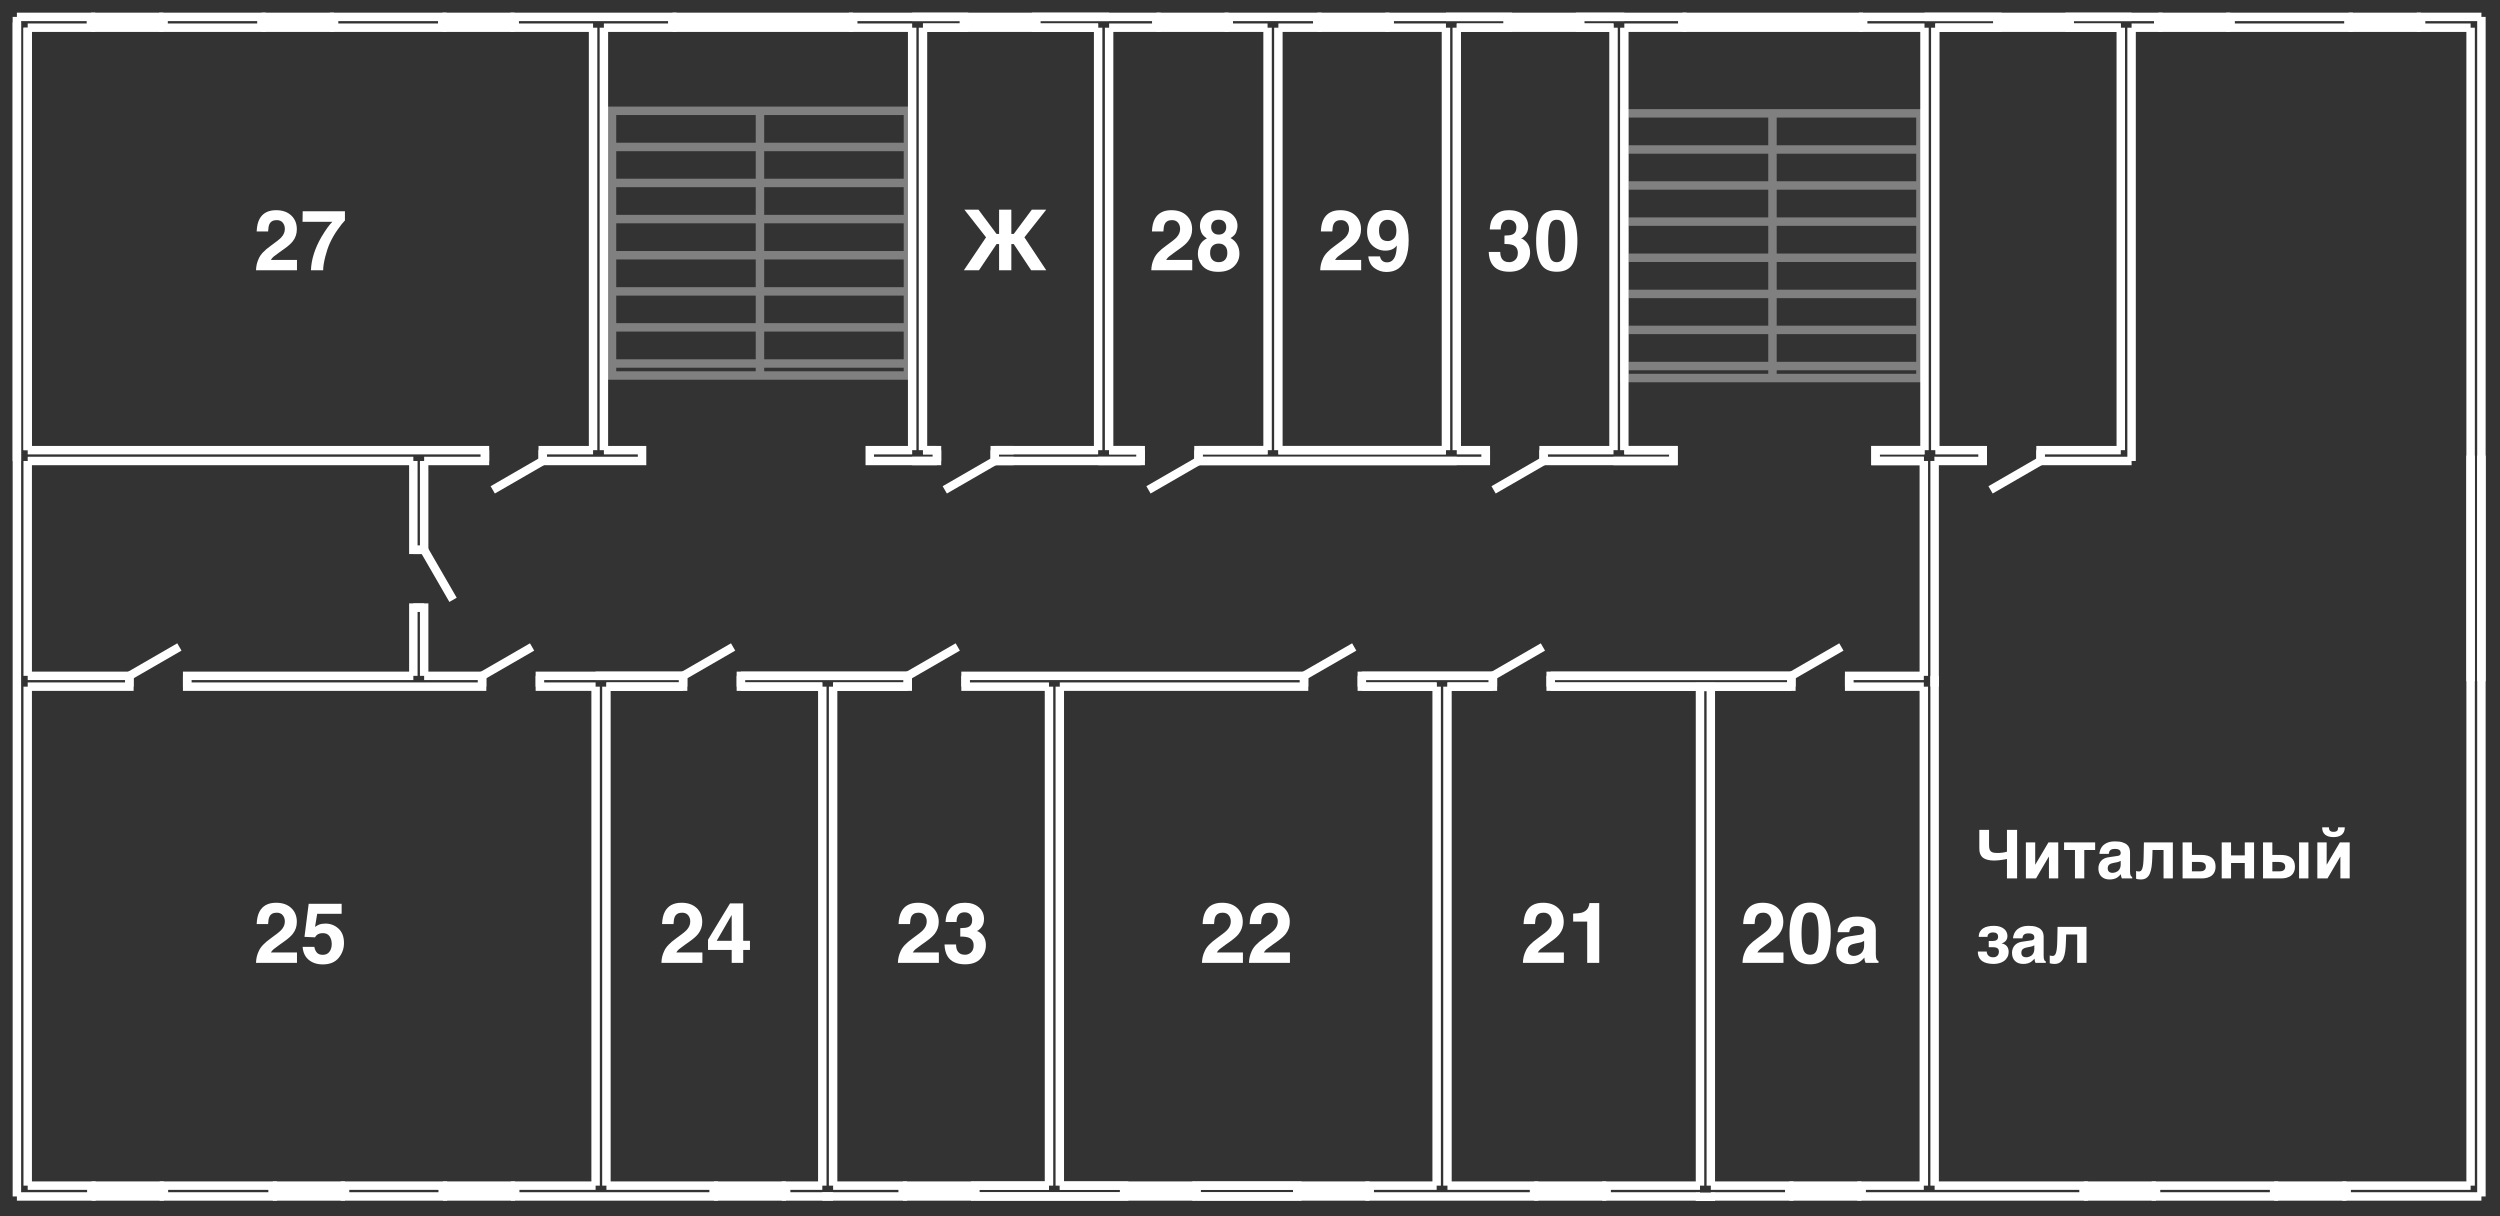 <svg width="148" height="72" viewBox="0 0 148 72" fill="none" xmlns="http://www.w3.org/2000/svg">
<rect x="0" y="0" width="148" height="72" fill="#333333" stroke="none"/>
<path d="M53.75 8.7H36.23M53.75 10.83H36.23M53.75 12.97H36.23M53.75 15.11H36.23M53.75 17.25H36.23M53.75 19.38H36.23M53.75 21.52H36.23M44.99 6.56V22.23V22.22M53.75 6.56V22.23H36.23V6.56H53.75Z" stroke="#808080" stroke-width="0.5"/>
<path d="M113.69 8.85H96.16M113.69 10.98H96.16M113.69 13.12H96.16M113.69 15.26H96.16M113.69 17.4H96.16M113.69 19.53H96.16M113.69 21.67H96.16M104.93 6.71V22.38V22.37M113.69 6.71V22.38H96.16V6.71H113.69Z" stroke="#808080" stroke-width="0.5"/>
<path d="M62.1 70.19V40.65M62.74 40.65V70.19" stroke="white" stroke-width="0.5"/>
<path d="M1.64 70.19H5.42V70.83H1M35.9 70.19H42.26V70.83H30.49V70.19H35.26M49.32 70.19H53.45V70.83H46.53V70.19H48.68M62.74 70.19H66.55V70.83H57.73V70.19H62.1M85.69 70.19H90.82V70.83H81.08V70.19H85.05M100.64 70.83H95.1V70.19H100.64M101.28 70.19H105.93V70.83H101.28M114.53 70.19H123.36V70.83H110.2V70.19H113.89M146.9 70.83H138.91V70.19H146.26M9.7 70.19H16.15V70.83H9.7V70.19ZM20.42 70.19H26.22V70.83H20.42V70.19ZM70.83 70.19H76.8V70.83H70.83V70.19ZM127.63 70.19H134.63V70.83H127.63V70.19Z" stroke="white" stroke-width="0.5"/>
<path d="M57.73 70.19H62.1M62.74 70.19H66.55M66.55 70.83H57.73M70.83 70.19H76.8M76.8 70.83H70.83" stroke="white" stroke-width="0.5"/>
<path d="M80.62 40.01H88.38M88.38 40.65H85.69M85.05 40.65H80.62M91.8 40.01H106.05M106.05 40.65H91.8" stroke="white" stroke-width="0.5"/>
<path d="M35.26 40.01H40.44M40.44 40.65H35.9M43.86 40.01H53.74M53.74 40.65H49.32M48.68 40.65H43.86" stroke="white" stroke-width="0.5"/>
<path d="M85.05 70.19V40.65M85.69 40.65V70.19" stroke="white" stroke-width="0.5"/>
<path d="M35.9 40.65V70.19M35.26 70.19V40.65" stroke="white" stroke-width="0.5"/>
<path d="M100.64 70.19V40.67H101.28V70.19M101.28 70.83V70.85H100.64V70.83" stroke="white" stroke-width="0.5"/>
<path d="M114.53 40.01V70.19M113.89 70.19V40.65" stroke="white" stroke-width="0.5"/>
<path d="M54 26.65V1.64M54.64 1.64V26.65" stroke="white" stroke-width="0.5"/>
<path d="M146.9 1V70.83M146.26 70.19V1.64" stroke="white" stroke-width="0.5"/>
<path d="M54.64 26.65H55.47V27.29H54M60.01 27.29H58.89V26.65H60.01" stroke="white" stroke-width="0.5"/>
<path d="M95.52 1.64H93.54V1H96.16M85.6 1H89.26V1.64H86.24" stroke="white" stroke-width="0.5"/>
<path d="M65.66 1.64V26.65M65.01 26.65V1.64" stroke="white" stroke-width="0.5"/>
<path d="M146.9 26.97V40.33M146.26 40.33V26.97" stroke="white" stroke-width="0.5"/>
<path d="M86.24 27.29H70.95V26.65H75.04M75.68 26.65H85.6M65.66 26.65H67.53V27.29H65.01" stroke="white" stroke-width="0.5"/>
<path d="M126.19 1.64V27.29M125.55 26.65V1.64" stroke="white" stroke-width="0.5"/>
<path d="M35.75 1.64V26.65M35.11 26.65V1.64" stroke="white" stroke-width="0.5"/>
<path d="M1.64 1.64V26.65M1.64 27.29V40.01M1.64 40.65V70.19M1 70.83V1" stroke="white" stroke-width="0.5"/>
<path d="M1.64 1.64V26.65M1 27.29V1.32" stroke="white" stroke-width="0.5"/>
<path d="M114.57 27.29H114.53M113.89 27.29H111.03V26.65H113.93" stroke="white" stroke-width="0.5"/>
<path d="M125.55 1.64H122.52M122.52 1H126.19M118.25 1.64H114.57M113.93 1H118.25" stroke="white" stroke-width="0.5"/>
<path d="M96.16 26.65H99.07V27.29H95.52" stroke="white" stroke-width="0.5"/>
<path d="M96.16 1.64V26.65M95.52 26.65V1.64" stroke="white" stroke-width="0.5"/>
<path d="M113.93 26.65V1.64M114.57 1.64V26.65" stroke="white" stroke-width="0.5"/>
<path d="M55.47 27.29H51.49V26.65H54M54.64 26.65H55.47M58.89 26.65H65.01M65.66 26.65H67.53M67.53 27.29H58.89M70.95 26.65H75.04M75.68 26.65H85.6M86.24 26.65H87.96V27.29H70.95M96.16 26.65H99.07V27.29H91.38V26.65H95.52" stroke="white" stroke-width="0.5"/>
<path d="M1.64 26.65H28.71V27.29H25.11M24.47 27.29H1.64M35.75 26.65H38.01V27.29H32.13V26.65H35.11" stroke="white" stroke-width="0.5"/>
<path d="M65.01 1.64H61.34M61.34 1H65.66M57.07 1.64H54.64M54 1H57.07" stroke="white" stroke-width="0.5"/>
<path d="M85.6 26.65V1.64M86.24 1.64V26.65" stroke="white" stroke-width="0.5"/>
<path d="M146.26 1.64H143.32V1H146.9M125.55 1.64H122.52V1H127.77V1.64H126.19M113.93 1.64H110.29V1H118.25V1.64H114.57M93.54 1H99.6V1.64H96.16M95.52 1.64H93.54M89.26 1.64H86.24M85.6 1.64H82.26V1H89.26M75.04 1.64H72.74V1H77.99V1.64H75.68M65.01 1.64H61.34V1H68.46V1.64H65.66M54 1.64H50.5V1H57.07V1.64H54.64M35.11 1.64H30.46V1H39.81V1.64H35.75M1 1H5.39V1.64H1.64M139.04 1.64H132.04V1H139.04V1.64ZM26.19 1.64H19.77V1H26.19V1.64ZM15.49 1.64H9.67V1H15.49V1.64Z" stroke="white" stroke-width="0.5"/>
<path d="M113.89 27.29H111.03V26.65H113.93M114.57 26.65H117.38V27.29H114.53M126.19 27.29H120.8V26.65H125.55" stroke="white" stroke-width="0.5"/>
<path d="M24.47 40.01V35.97H25.11V40.01M25.11 27.29V32.55H24.47V27.29" stroke="white" stroke-width="0.5"/>
<path d="M114.53 27.29V40.65M113.89 40.01V27.29" stroke="white" stroke-width="0.5"/>
<path d="M75.04 26.65V1.64M75.68 1.64V26.65" stroke="white" stroke-width="0.5"/>
<path d="M113.89 40.65H109.47V40.01H113.89M85.05 40.65H80.62V40.01H88.38V40.65H85.69M62.1 40.65H57.16V40.01H77.2V40.65H62.74M48.68 40.65H43.86V40.01H53.74V40.65H49.32M35.26 40.65H31.96V40.01H40.44V40.65H35.9M25.11 40.01H28.54V40.65H11.08V40.01H24.47M1.64 40.01H7.66V40.65H1.64M106.05 40.65H91.8V40.01H106.05V40.65Z" stroke="white" stroke-width="0.5"/>
<path d="M48.68 70.19V40.65M49.32 40.65V70.19M49.32 70.83H48.68" stroke="white" stroke-width="0.5"/>
<path d="M43.4 38.3L40.44 40.01V40.65M43.86 40.01V40.65" stroke="white" stroke-width="0.5"/>
<path d="M134.63 70.83V70.19ZM134.63 70.55V70.47ZM138.91 70.19V70.83ZM138.91 70.47V70.55ZM134.63 70.19H138.91ZM138.91 70.83H134.63ZM134.63 70.47H138.91ZM138.91 70.55H134.63Z" stroke="white" stroke-width="0.5"/>
<path d="M105.93 70.83V70.19ZM105.93 70.55V70.47ZM110.2 70.19V70.83ZM110.2 70.47V70.55ZM105.93 70.19H110.2ZM110.2 70.83H105.93ZM105.93 70.47H110.2ZM110.2 70.55H105.93Z" stroke="white" stroke-width="0.5"/>
<path d="M26.22 70.83V70.19ZM26.22 70.55V70.47ZM30.49 70.19V70.83ZM30.49 70.47V70.55ZM26.22 70.19H30.49ZM30.49 70.83H26.22ZM26.22 70.47H30.49ZM30.49 70.55H26.22Z" stroke="white" stroke-width="0.5"/>
<path d="M123.36 70.83V70.19ZM123.36 70.55V70.47ZM127.63 70.19V70.83ZM127.63 70.47V70.55ZM123.36 70.19H127.63ZM127.63 70.83H123.36ZM123.36 70.47H127.63ZM127.63 70.55H123.36Z" stroke="white" stroke-width="0.5"/>
<path d="M16.15 70.83V70.19ZM16.15 70.55V70.47ZM20.42 70.19V70.83ZM20.42 70.47V70.55ZM16.15 70.19H20.42ZM20.42 70.83H16.15ZM16.15 70.47H20.42ZM20.42 70.55H16.15Z" stroke="white" stroke-width="0.5"/>
<path d="M5.42 70.83V70.19ZM5.42 70.55V70.47ZM9.7 70.19V70.83ZM9.7 70.47V70.55ZM5.42 70.19H9.7ZM9.7 70.83H5.42ZM5.42 70.47H9.7ZM9.7 70.55H5.42Z" stroke="white" stroke-width="0.5"/>
<path d="M80.17 38.3L77.2 40.01V40.65M80.62 40.01V40.65" stroke="white" stroke-width="0.5"/>
<path d="M90.82 70.83V70.19ZM90.82 70.55V70.47ZM95.1 70.19V70.83ZM95.1 70.47V70.55ZM90.82 70.19H95.1ZM95.1 70.83H90.82ZM90.82 70.47H95.1ZM95.1 70.55H90.82Z" stroke="white" stroke-width="0.5"/>
<path d="M42.26 70.83V70.19ZM42.26 70.55V70.47ZM46.53 70.19V70.83ZM46.53 70.47V70.55ZM42.26 70.19H46.53ZM46.53 70.83H42.26ZM42.26 70.47H46.53ZM46.53 70.55H42.26Z" stroke="white" stroke-width="0.5"/>
<path d="M66.55 70.83V70.19ZM66.55 70.55V70.47ZM70.83 70.19V70.83ZM70.83 70.47V70.55ZM66.55 70.19H70.83ZM70.83 70.83H66.55ZM66.55 70.47H70.83ZM70.83 70.55H66.55Z" stroke="white" stroke-width="0.5"/>
<path d="M53.45 70.83V70.19ZM53.45 70.55V70.47ZM57.73 70.19V70.83ZM57.73 70.47V70.55ZM53.45 70.19H57.73ZM57.73 70.83H53.45ZM53.45 70.47H57.73ZM57.73 70.55H53.45Z" stroke="white" stroke-width="0.5"/>
<path d="M91.34 38.3L88.38 40.01V40.65M91.8 40.01V40.65" stroke="white" stroke-width="0.5"/>
<path d="M10.62 38.3L7.66 40.01V40.65M11.08 40.01V40.65" stroke="white" stroke-width="0.5"/>
<path d="M31.5 38.3L28.54 40.01V40.65M31.96 40.01V40.65" stroke="white" stroke-width="0.5"/>
<path d="M26.82 35.51L25.11 32.55H24.47M25.11 35.97H24.47" stroke="white" stroke-width="0.5"/>
<path d="M109.01 38.3L106.05 40.01V40.65M109.47 40.01V40.65" stroke="white" stroke-width="0.5"/>
<path d="M5.39 1.64V1ZM5.39 1.36V1.28ZM9.67 1V1.64ZM9.67 1.28V1.36ZM5.39 1H9.67ZM9.67 1.64H5.39ZM5.39 1.28H9.67ZM9.67 1.36H5.39Z" stroke="white" stroke-width="0.5"/>
<path d="M55.93 29L58.89 27.29V26.65M55.47 27.29V26.65" stroke="white" stroke-width="0.5"/>
<path d="M117.84 29L120.8 27.29V26.65M117.38 27.29V26.65" stroke="white" stroke-width="0.5"/>
<path d="M29.17 29L32.13 27.29V26.65M28.71 27.29V26.65" stroke="white" stroke-width="0.5"/>
<path d="M57.07 1.64V1ZM57.07 1.36V1.28ZM61.34 1V1.64ZM61.34 1.28V1.36ZM57.07 1H61.34ZM61.34 1.64H57.07ZM57.07 1.28H61.34ZM61.34 1.36H57.07Z" stroke="white" stroke-width="0.5"/>
<path d="M39.81 1.64V1ZM39.81 1.36V1.28ZM50.5 1V1.64ZM50.5 1.28V1.36ZM39.81 1H50.5ZM50.5 1.64H39.81ZM39.81 1.28H50.5ZM50.5 1.36H39.81Z" stroke="white" stroke-width="0.5"/>
<path d="M15.49 1.64V1ZM15.49 1.36V1.28ZM19.77 1V1.64ZM19.77 1.28V1.36ZM15.49 1H19.77ZM19.77 1.64H15.49ZM15.49 1.28H19.77ZM19.77 1.36H15.49Z" stroke="white" stroke-width="0.5"/>
<path d="M88.42 29L91.38 27.29V26.65M87.96 27.29V26.65" stroke="white" stroke-width="0.5"/>
<path d="M99.6 1.64V1ZM99.6 1.36V1.28ZM110.29 1V1.64ZM110.29 1.28V1.36ZM99.6 1H110.29ZM110.29 1.64H99.6ZM99.6 1.28H110.29ZM110.29 1.36H99.6Z" stroke="white" stroke-width="0.5"/>
<path d="M127.77 1.64V1ZM127.77 1.36V1.28ZM132.04 1V1.64ZM132.04 1.28V1.36ZM127.77 1H132.04ZM132.04 1.64H127.77ZM127.77 1.28H132.04ZM132.04 1.36H127.77Z" stroke="white" stroke-width="0.5"/>
<path d="M89.26 1.64V1ZM89.26 1.36V1.28ZM93.54 1V1.64ZM93.54 1.28V1.36ZM89.26 1H93.54ZM93.54 1.64H89.26ZM89.26 1.28H93.54ZM93.54 1.36H89.26Z" stroke="white" stroke-width="0.5"/>
<path d="M67.99 29L70.95 27.29V26.65M67.53 27.29V26.65" stroke="white" stroke-width="0.5"/>
<path d="M77.99 1.64V1ZM77.99 1.36V1.28ZM82.26 1V1.64ZM82.26 1.28V1.36ZM77.99 1H82.26ZM82.26 1.64H77.99ZM77.99 1.28H82.26ZM82.26 1.36H77.99Z" stroke="white" stroke-width="0.5"/>
<path d="M118.25 1.64V1ZM118.25 1.36V1.28ZM122.52 1V1.64ZM122.52 1.28V1.36ZM118.25 1H122.52ZM122.52 1.64H118.25ZM118.25 1.28H122.52ZM122.52 1.36H118.25Z" stroke="white" stroke-width="0.5"/>
<path d="M68.46 1.64V1ZM68.46 1.36V1.28ZM72.74 1V1.64ZM72.74 1.28V1.36ZM68.46 1H72.74ZM72.74 1.64H68.46ZM68.46 1.28H72.74ZM72.74 1.36H68.46Z" stroke="white" stroke-width="0.5"/>
<path d="M26.19 1.64V1ZM26.19 1.36V1.28ZM30.46 1V1.64ZM30.46 1.28V1.36ZM26.19 1H30.46ZM30.46 1.64H26.19ZM26.19 1.28H30.46ZM30.46 1.36H26.19Z" stroke="white" stroke-width="0.5"/>
<path d="M139.04 1.64V1ZM139.04 1.36V1.28ZM143.32 1V1.64ZM143.32 1.28V1.36ZM139.04 1H143.32ZM143.32 1.64H139.04ZM139.04 1.28H143.32ZM143.32 1.36H139.04Z" stroke="white" stroke-width="0.5"/>
<path d="M56.7 38.3L53.74 40.01V40.65M57.16 40.01V40.65" stroke="white" stroke-width="0.5"/>
<path d="M76.8 70.83V70.19ZM76.8 70.55V70.47ZM81.08 70.19V70.83ZM81.08 70.47V70.55ZM76.8 70.19H81.08ZM81.08 70.83H76.8ZM76.8 70.47H81.08ZM81.08 70.55H76.8Z" stroke="white" stroke-width="0.5"/>
<path d="M16.738 13.18C16.655 13.081 16.537 13.031 16.382 13.031C16.17 13.031 16.026 13.11 15.95 13.268C15.906 13.359 15.88 13.504 15.872 13.703H15.195C15.207 13.402 15.261 13.158 15.359 12.973C15.544 12.62 15.874 12.443 16.348 12.443C16.722 12.443 17.02 12.547 17.241 12.755C17.463 12.962 17.573 13.236 17.573 13.578C17.573 13.84 17.495 14.073 17.339 14.276C17.236 14.412 17.068 14.562 16.834 14.728L16.555 14.926C16.381 15.05 16.261 15.139 16.196 15.194C16.133 15.25 16.079 15.314 16.035 15.387H17.581V16H15.156C15.163 15.746 15.217 15.514 15.32 15.304C15.419 15.068 15.653 14.818 16.023 14.555C16.344 14.325 16.551 14.161 16.645 14.062C16.79 13.907 16.863 13.738 16.863 13.554C16.863 13.404 16.821 13.28 16.738 13.18ZM19.985 13.598C19.8 13.861 19.644 14.133 19.519 14.413C19.42 14.633 19.33 14.901 19.25 15.219C19.171 15.536 19.131 15.796 19.131 16H18.408C18.429 15.365 18.638 14.705 19.033 14.02C19.289 13.595 19.503 13.299 19.675 13.131H17.91L17.92 12.506H20.42V13.051C20.316 13.153 20.171 13.336 19.985 13.598Z" fill="white"/>
<path d="M16.738 54.18C16.655 54.081 16.537 54.031 16.382 54.031C16.17 54.031 16.026 54.11 15.95 54.268C15.906 54.359 15.88 54.504 15.872 54.703H15.195C15.207 54.401 15.261 54.158 15.359 53.973C15.544 53.62 15.874 53.443 16.348 53.443C16.722 53.443 17.02 53.547 17.241 53.755C17.463 53.962 17.573 54.236 17.573 54.578C17.573 54.84 17.495 55.073 17.339 55.276C17.236 55.411 17.068 55.562 16.834 55.728L16.555 55.926C16.381 56.05 16.261 56.139 16.196 56.194C16.133 56.25 16.079 56.314 16.035 56.387H17.581V57H15.156C15.163 56.746 15.217 56.514 15.32 56.304C15.419 56.068 15.653 55.818 16.023 55.555C16.344 55.325 16.551 55.161 16.645 55.062C16.79 54.907 16.863 54.738 16.863 54.554C16.863 54.404 16.821 54.279 16.738 54.18ZM19.116 55.242C19.032 55.242 18.958 55.253 18.896 55.274C18.787 55.313 18.705 55.385 18.65 55.491L18.025 55.462L18.274 53.506H20.225V54.097H18.777L18.65 54.871C18.757 54.801 18.841 54.755 18.901 54.732C19.002 54.694 19.125 54.676 19.27 54.676C19.563 54.676 19.819 54.774 20.037 54.971C20.255 55.168 20.364 55.455 20.364 55.831C20.364 56.158 20.259 56.45 20.049 56.707C19.839 56.964 19.525 57.093 19.106 57.093C18.77 57.093 18.493 57.002 18.276 56.822C18.06 56.641 17.939 56.385 17.915 56.053H18.608C18.636 56.204 18.689 56.321 18.767 56.404C18.845 56.486 18.959 56.526 19.109 56.526C19.281 56.526 19.412 56.466 19.502 56.346C19.593 56.224 19.639 56.071 19.639 55.887C19.639 55.706 19.596 55.554 19.512 55.43C19.427 55.305 19.295 55.242 19.116 55.242Z" fill="white"/>
<path d="M40.738 54.18C40.655 54.081 40.536 54.031 40.382 54.031C40.17 54.031 40.026 54.11 39.95 54.268C39.906 54.359 39.88 54.504 39.872 54.703H39.195C39.207 54.401 39.261 54.158 39.359 53.973C39.544 53.62 39.874 53.443 40.348 53.443C40.722 53.443 41.02 53.547 41.241 53.755C41.463 53.962 41.573 54.236 41.573 54.578C41.573 54.84 41.495 55.073 41.339 55.276C41.236 55.411 41.068 55.562 40.834 55.728L40.555 55.926C40.381 56.05 40.261 56.139 40.196 56.194C40.133 56.25 40.079 56.314 40.035 56.387H41.581V57H39.156C39.163 56.746 39.217 56.514 39.32 56.304C39.419 56.068 39.654 55.818 40.023 55.555C40.344 55.325 40.551 55.161 40.645 55.062C40.79 54.907 40.863 54.738 40.863 54.554C40.863 54.404 40.821 54.279 40.738 54.18ZM44.398 55.694V56.238H43.998V57H43.316V56.238H41.915V55.63L43.216 53.482H43.998V55.694H44.398ZM42.43 55.694H43.316V54.166L42.43 55.694Z" fill="white"/>
<path d="M54.738 54.18C54.655 54.081 54.536 54.031 54.382 54.031C54.17 54.031 54.026 54.11 53.95 54.268C53.906 54.359 53.88 54.504 53.872 54.703H53.195C53.207 54.401 53.261 54.158 53.359 53.973C53.544 53.62 53.874 53.443 54.348 53.443C54.722 53.443 55.02 53.547 55.241 53.755C55.463 53.962 55.573 54.236 55.573 54.578C55.573 54.84 55.495 55.073 55.339 55.276C55.236 55.411 55.068 55.562 54.834 55.728L54.555 55.926C54.381 56.05 54.261 56.139 54.196 56.194C54.133 56.25 54.079 56.314 54.035 56.387H55.581V57H53.156C53.163 56.746 53.217 56.514 53.32 56.304C53.419 56.068 53.654 55.818 54.023 55.555C54.344 55.325 54.551 55.161 54.645 55.062C54.79 54.907 54.863 54.738 54.863 54.554C54.863 54.404 54.821 54.279 54.738 54.18ZM56.74 54.166C56.662 54.27 56.625 54.409 56.628 54.583H55.978C55.985 54.407 56.015 54.24 56.069 54.083C56.126 53.944 56.215 53.816 56.337 53.699C56.428 53.616 56.537 53.553 56.662 53.509C56.787 53.465 56.941 53.443 57.123 53.443C57.462 53.443 57.735 53.531 57.941 53.706C58.15 53.881 58.254 54.115 58.254 54.41C58.254 54.618 58.192 54.794 58.068 54.937C57.99 55.026 57.909 55.088 57.824 55.12C57.888 55.12 57.979 55.175 58.098 55.284C58.275 55.448 58.364 55.673 58.364 55.958C58.364 56.257 58.26 56.521 58.051 56.748C57.845 56.975 57.538 57.088 57.131 57.088C56.63 57.088 56.281 56.924 56.086 56.597C55.983 56.423 55.926 56.195 55.915 55.914H56.599C56.599 56.055 56.621 56.172 56.667 56.265C56.752 56.436 56.905 56.522 57.128 56.522C57.265 56.522 57.384 56.475 57.485 56.382C57.587 56.288 57.639 56.153 57.639 55.977C57.639 55.744 57.544 55.589 57.355 55.511C57.248 55.467 57.079 55.445 56.848 55.445V54.947C57.074 54.944 57.232 54.922 57.321 54.881C57.476 54.812 57.553 54.674 57.553 54.466C57.553 54.331 57.513 54.221 57.434 54.136C57.355 54.052 57.245 54.009 57.102 54.009C56.937 54.009 56.817 54.061 56.74 54.166Z" fill="white"/>
<path d="M72.738 54.18C72.655 54.081 72.537 54.031 72.382 54.031C72.17 54.031 72.026 54.11 71.95 54.268C71.906 54.359 71.88 54.504 71.872 54.703H71.195C71.207 54.401 71.261 54.158 71.359 53.973C71.544 53.62 71.874 53.443 72.348 53.443C72.722 53.443 73.02 53.547 73.241 53.755C73.463 53.962 73.573 54.236 73.573 54.578C73.573 54.84 73.495 55.073 73.339 55.276C73.236 55.411 73.068 55.562 72.834 55.728L72.555 55.926C72.381 56.05 72.261 56.139 72.196 56.194C72.133 56.25 72.079 56.314 72.035 56.387H73.581V57H71.156C71.163 56.746 71.217 56.514 71.32 56.304C71.419 56.068 71.653 55.818 72.023 55.555C72.344 55.325 72.551 55.161 72.645 55.062C72.79 54.907 72.863 54.738 72.863 54.554C72.863 54.404 72.821 54.279 72.738 54.18ZM75.522 54.18C75.439 54.081 75.32 54.031 75.165 54.031C74.954 54.031 74.809 54.11 74.733 54.268C74.689 54.359 74.663 54.504 74.655 54.703H73.978C73.99 54.401 74.044 54.158 74.142 53.973C74.328 53.62 74.657 53.443 75.131 53.443C75.505 53.443 75.803 53.547 76.024 53.755C76.246 53.962 76.356 54.236 76.356 54.578C76.356 54.84 76.278 55.073 76.122 55.276C76.019 55.411 75.851 55.562 75.617 55.728L75.338 55.926C75.164 56.05 75.045 56.139 74.98 56.194C74.916 56.25 74.862 56.314 74.818 56.387H76.364V57H73.939C73.946 56.746 74.001 56.514 74.103 56.304C74.202 56.068 74.437 55.818 74.806 55.555C75.127 55.325 75.334 55.161 75.429 55.062C75.574 54.907 75.646 54.738 75.646 54.554C75.646 54.404 75.605 54.279 75.522 54.18Z" fill="white"/>
<path d="M91.738 54.18C91.655 54.081 91.537 54.031 91.382 54.031C91.17 54.031 91.026 54.11 90.95 54.268C90.906 54.359 90.88 54.504 90.872 54.703H90.195C90.207 54.401 90.261 54.158 90.359 53.973C90.544 53.62 90.874 53.443 91.348 53.443C91.722 53.443 92.02 53.547 92.241 53.755C92.463 53.962 92.573 54.236 92.573 54.578C92.573 54.84 92.495 55.073 92.339 55.276C92.236 55.411 92.068 55.562 91.834 55.728L91.555 55.926C91.381 56.05 91.261 56.139 91.196 56.194C91.133 56.25 91.079 56.314 91.035 56.387H92.581V57H90.156C90.163 56.746 90.217 56.514 90.32 56.304C90.419 56.068 90.653 55.818 91.023 55.555C91.344 55.325 91.551 55.161 91.645 55.062C91.79 54.907 91.863 54.738 91.863 54.554C91.863 54.404 91.821 54.279 91.738 54.18ZM94.675 57H93.962V54.559H93.13V54.085C93.35 54.075 93.503 54.06 93.591 54.041C93.731 54.01 93.845 53.948 93.933 53.855C93.993 53.792 94.039 53.707 94.07 53.602C94.088 53.538 94.097 53.491 94.097 53.46H94.675V57Z" fill="white"/>
<path d="M104.738 54.18C104.655 54.081 104.536 54.031 104.382 54.031C104.17 54.031 104.026 54.11 103.95 54.268C103.906 54.359 103.88 54.504 103.872 54.703H103.195C103.207 54.401 103.261 54.158 103.359 53.973C103.544 53.62 103.874 53.443 104.348 53.443C104.722 53.443 105.02 53.547 105.241 53.755C105.463 53.962 105.573 54.236 105.573 54.578C105.573 54.84 105.495 55.073 105.339 55.276C105.236 55.411 105.068 55.562 104.833 55.728L104.555 55.926C104.381 56.05 104.261 56.139 104.196 56.194C104.133 56.25 104.079 56.314 104.035 56.387H105.581V57H103.156C103.163 56.746 103.217 56.514 103.32 56.304C103.419 56.068 103.653 55.818 104.023 55.555C104.344 55.325 104.551 55.161 104.646 55.062C104.79 54.907 104.863 54.738 104.863 54.554C104.863 54.404 104.821 54.279 104.738 54.18ZM107.16 57.088C106.709 57.088 106.393 56.93 106.21 56.614C106.03 56.298 105.939 55.849 105.939 55.264C105.939 54.68 106.03 54.229 106.21 53.912C106.393 53.594 106.709 53.435 107.16 53.435C107.611 53.435 107.928 53.594 108.11 53.912C108.291 54.229 108.381 54.68 108.381 55.264C108.381 55.849 108.29 56.298 108.107 56.614C107.927 56.93 107.611 57.088 107.16 57.088ZM107.568 56.197C107.631 55.982 107.663 55.671 107.663 55.264C107.663 54.838 107.631 54.522 107.565 54.317C107.502 54.112 107.367 54.009 107.16 54.009C106.953 54.009 106.817 54.112 106.75 54.317C106.683 54.522 106.65 54.838 106.65 55.264C106.65 55.671 106.683 55.983 106.75 56.199C106.817 56.414 106.953 56.522 107.16 56.522C107.367 56.522 107.503 56.413 107.568 56.197ZM110.112 55.34C110.136 55.337 110.162 55.332 110.19 55.325C110.219 55.319 110.246 55.308 110.271 55.294C110.295 55.277 110.315 55.256 110.332 55.23C110.348 55.202 110.356 55.166 110.356 55.12C110.356 55.076 110.349 55.036 110.334 55.001C110.321 54.963 110.298 54.931 110.266 54.905C110.233 54.878 110.189 54.856 110.134 54.842C110.08 54.827 110.013 54.82 109.931 54.82C109.838 54.82 109.764 54.83 109.707 54.849C109.651 54.867 109.607 54.893 109.575 54.927C109.542 54.96 109.519 54.999 109.504 55.044C109.489 55.088 109.479 55.136 109.472 55.186H108.781C108.781 55.154 108.786 55.109 108.796 55.052C108.807 54.993 108.827 54.93 108.854 54.861C108.884 54.793 108.924 54.724 108.974 54.654C109.026 54.584 109.094 54.52 109.177 54.463C109.261 54.405 109.364 54.357 109.484 54.319C109.605 54.282 109.749 54.262 109.917 54.261C110.154 54.261 110.346 54.285 110.493 54.334C110.641 54.381 110.756 54.444 110.837 54.522C110.92 54.599 110.975 54.685 111.003 54.781C111.032 54.875 111.047 54.97 111.047 55.064V56.475C111.047 56.555 111.051 56.621 111.059 56.673C111.069 56.723 111.081 56.764 111.096 56.795C111.11 56.824 111.127 56.846 111.145 56.861C111.164 56.874 111.184 56.884 111.206 56.89V57H110.441C110.428 56.969 110.414 56.928 110.397 56.878C110.383 56.826 110.375 56.763 110.375 56.69C110.322 56.745 110.269 56.797 110.217 56.844C110.166 56.891 110.109 56.932 110.046 56.968C109.982 57.002 109.909 57.029 109.826 57.049C109.743 57.07 109.643 57.081 109.526 57.081C109.407 57.081 109.297 57.063 109.196 57.027C109.097 56.993 109.011 56.941 108.938 56.873C108.864 56.805 108.807 56.719 108.767 56.617C108.726 56.514 108.706 56.395 108.706 56.26C108.706 56.151 108.723 56.05 108.757 55.958C108.791 55.863 108.839 55.781 108.901 55.711C108.964 55.639 109.041 55.581 109.13 55.535C109.222 55.488 109.323 55.456 109.436 55.44L110.112 55.34ZM109.609 56.57C109.651 56.583 109.697 56.59 109.746 56.59C109.772 56.59 109.805 56.587 109.846 56.583C109.886 56.576 109.93 56.565 109.975 56.548C110.021 56.532 110.066 56.51 110.112 56.482C110.157 56.453 110.198 56.416 110.234 56.37C110.27 56.325 110.299 56.269 110.322 56.204C110.345 56.137 110.356 56.059 110.356 55.97V55.701C110.314 55.724 110.271 55.745 110.229 55.765C110.187 55.783 110.131 55.798 110.061 55.811L109.877 55.845C109.798 55.86 109.728 55.877 109.667 55.897C109.607 55.916 109.557 55.942 109.516 55.975C109.477 56.005 109.447 56.044 109.426 56.089C109.406 56.135 109.396 56.192 109.396 56.26C109.396 56.317 109.405 56.367 109.423 56.409C109.441 56.45 109.466 56.484 109.497 56.512C109.529 56.538 109.567 56.557 109.609 56.57Z" fill="white"/>
<path d="M61.084 12.411H61.939L60.645 14.049L61.939 16H61.045L60.015 14.45H59.871V16H59.146V14.45H58.995L57.955 16H57.061L58.374 14.049L57.09 12.411H57.925L58.995 13.849H59.146V12.411H59.871V13.849H60.015L61.084 12.411Z" fill="white"/>
<path d="M69.738 13.18C69.655 13.081 69.537 13.031 69.382 13.031C69.17 13.031 69.026 13.11 68.95 13.268C68.906 13.359 68.88 13.504 68.872 13.703H68.195C68.207 13.402 68.261 13.158 68.359 12.973C68.544 12.62 68.874 12.443 69.348 12.443C69.722 12.443 70.02 12.547 70.241 12.755C70.463 12.962 70.573 13.236 70.573 13.578C70.573 13.84 70.495 14.073 70.339 14.276C70.236 14.412 70.068 14.562 69.834 14.728L69.555 14.926C69.381 15.05 69.261 15.139 69.196 15.194C69.133 15.25 69.079 15.314 69.035 15.387H70.581V16H68.156C68.163 15.746 68.217 15.514 68.32 15.304C68.419 15.068 68.653 14.818 69.023 14.555C69.344 14.325 69.551 14.161 69.645 14.062C69.79 13.907 69.863 13.738 69.863 13.554C69.863 13.404 69.821 13.28 69.738 13.18ZM71.22 15.778C71.017 15.569 70.915 15.316 70.915 15.019C70.915 14.82 70.96 14.64 71.049 14.479C71.141 14.318 71.273 14.197 71.447 14.115C71.276 14.001 71.165 13.878 71.113 13.747C71.062 13.613 71.037 13.489 71.037 13.373C71.037 13.116 71.134 12.897 71.328 12.716C71.521 12.534 71.795 12.443 72.148 12.443C72.501 12.443 72.775 12.534 72.968 12.716C73.162 12.897 73.259 13.116 73.259 13.373C73.259 13.489 73.233 13.613 73.181 13.747C73.13 13.878 73.019 13.993 72.849 14.091C73.023 14.188 73.154 14.318 73.242 14.479C73.33 14.64 73.374 14.82 73.374 15.019C73.374 15.316 73.263 15.57 73.041 15.78C72.822 15.989 72.514 16.093 72.119 16.093C71.723 16.093 71.424 15.988 71.22 15.778ZM71.638 14.972C71.638 15.146 71.683 15.281 71.772 15.377C71.863 15.473 71.988 15.521 72.148 15.521C72.308 15.521 72.432 15.473 72.522 15.377C72.613 15.281 72.658 15.146 72.658 14.972C72.658 14.791 72.612 14.655 72.519 14.562C72.428 14.468 72.304 14.42 72.148 14.42C71.992 14.42 71.867 14.468 71.774 14.562C71.683 14.655 71.638 14.791 71.638 14.972ZM71.821 13.766C71.899 13.848 72.008 13.888 72.148 13.888C72.29 13.888 72.399 13.848 72.475 13.766C72.553 13.685 72.592 13.58 72.592 13.451C72.592 13.311 72.553 13.202 72.475 13.124C72.399 13.044 72.29 13.004 72.148 13.004C72.008 13.004 71.898 13.044 71.818 13.124C71.74 13.202 71.701 13.311 71.701 13.451C71.701 13.58 71.741 13.685 71.821 13.766Z" fill="white"/>
<path d="M79.738 13.18C79.655 13.081 79.537 13.031 79.382 13.031C79.17 13.031 79.026 13.11 78.95 13.268C78.906 13.359 78.88 13.504 78.872 13.703H78.195C78.207 13.402 78.261 13.158 78.359 12.973C78.544 12.62 78.874 12.443 79.348 12.443C79.722 12.443 80.02 12.547 80.241 12.755C80.463 12.962 80.573 13.236 80.573 13.578C80.573 13.84 80.495 14.073 80.339 14.276C80.236 14.412 80.068 14.562 79.834 14.728L79.555 14.926C79.381 15.05 79.261 15.139 79.196 15.194C79.133 15.25 79.079 15.314 79.035 15.387H80.581V16H78.156C78.163 15.746 78.217 15.514 78.32 15.304C78.419 15.068 78.653 14.818 79.023 14.555C79.344 14.325 79.551 14.161 79.645 14.062C79.79 13.907 79.863 13.738 79.863 13.554C79.863 13.404 79.821 13.28 79.738 13.18ZM82.082 16.102C81.817 16.102 81.578 16.024 81.367 15.868C81.155 15.71 81.034 15.481 81.003 15.18H81.696C81.713 15.284 81.757 15.368 81.828 15.434C81.9 15.499 81.995 15.531 82.114 15.531C82.343 15.531 82.504 15.404 82.597 15.15C82.648 15.01 82.679 14.806 82.692 14.538C82.629 14.617 82.561 14.678 82.49 14.721C82.359 14.799 82.199 14.838 82.009 14.838C81.727 14.838 81.477 14.741 81.259 14.547C81.041 14.352 80.932 14.071 80.932 13.705C80.932 13.326 81.041 13.019 81.259 12.785C81.479 12.549 81.764 12.431 82.114 12.431C82.653 12.431 83.022 12.669 83.222 13.146C83.336 13.416 83.393 13.772 83.393 14.213C83.393 14.641 83.338 14.998 83.23 15.285C83.021 15.83 82.639 16.102 82.082 16.102ZM81.838 13.112C81.704 13.216 81.638 13.393 81.638 13.642C81.638 13.852 81.68 14.009 81.765 14.115C81.851 14.219 81.983 14.271 82.16 14.271C82.256 14.271 82.347 14.244 82.431 14.188C82.589 14.088 82.668 13.913 82.668 13.664C82.668 13.463 82.621 13.305 82.526 13.188C82.434 13.07 82.306 13.012 82.143 13.012C82.024 13.012 81.922 13.045 81.838 13.112Z" fill="white"/>
<path d="M88.957 13.165C88.879 13.27 88.841 13.409 88.845 13.583H88.195C88.202 13.407 88.232 13.24 88.286 13.082C88.343 12.944 88.432 12.816 88.554 12.699C88.645 12.616 88.754 12.553 88.879 12.509C89.004 12.465 89.158 12.443 89.34 12.443C89.679 12.443 89.951 12.531 90.158 12.707C90.367 12.881 90.471 13.115 90.471 13.41C90.471 13.618 90.409 13.794 90.285 13.937C90.207 14.027 90.126 14.088 90.041 14.12C90.105 14.12 90.196 14.175 90.314 14.284C90.492 14.448 90.581 14.673 90.581 14.957C90.581 15.257 90.476 15.521 90.268 15.748C90.061 15.975 89.755 16.088 89.348 16.088C88.846 16.088 88.498 15.924 88.303 15.597C88.2 15.423 88.143 15.195 88.132 14.914H88.815C88.815 15.055 88.838 15.172 88.884 15.265C88.968 15.436 89.122 15.521 89.345 15.521C89.482 15.521 89.601 15.475 89.702 15.382C89.804 15.288 89.856 15.153 89.856 14.977C89.856 14.744 89.761 14.589 89.572 14.511C89.465 14.467 89.296 14.445 89.064 14.445V13.947C89.291 13.944 89.449 13.921 89.538 13.881C89.693 13.812 89.77 13.674 89.77 13.466C89.77 13.331 89.73 13.221 89.65 13.136C89.572 13.052 89.462 13.009 89.318 13.009C89.154 13.009 89.034 13.061 88.957 13.165ZM92.16 16.088C91.709 16.088 91.393 15.93 91.21 15.614C91.03 15.299 90.939 14.848 90.939 14.264C90.939 13.68 91.03 13.229 91.21 12.912C91.393 12.594 91.709 12.435 92.16 12.435C92.611 12.435 92.928 12.594 93.11 12.912C93.29 13.229 93.381 13.68 93.381 14.264C93.381 14.848 93.29 15.299 93.107 15.614C92.927 15.93 92.611 16.088 92.16 16.088ZM92.568 15.197C92.631 14.982 92.663 14.671 92.663 14.264C92.663 13.838 92.63 13.522 92.565 13.317C92.502 13.112 92.367 13.009 92.16 13.009C91.954 13.009 91.817 13.112 91.75 13.317C91.683 13.522 91.65 13.838 91.65 14.264C91.65 14.671 91.683 14.983 91.75 15.199C91.817 15.414 91.954 15.521 92.16 15.521C92.367 15.521 92.503 15.413 92.568 15.197Z" fill="white"/>
<path d="M118.15 50.94C118.106 50.942 118.075 50.943 118.057 50.943C117.915 50.943 117.794 50.932 117.695 50.908C117.596 50.885 117.514 50.853 117.449 50.815C117.384 50.775 117.333 50.73 117.297 50.678C117.26 50.626 117.233 50.572 117.215 50.516C117.197 50.46 117.186 50.403 117.182 50.346C117.178 50.288 117.176 50.234 117.176 50.184V49.129H117.752V50.039C117.752 50.133 117.761 50.21 117.779 50.27C117.798 50.328 117.827 50.374 117.867 50.408C117.908 50.442 117.96 50.465 118.023 50.478C118.089 50.49 118.167 50.496 118.26 50.496C118.298 50.496 118.34 50.495 118.389 50.492C118.438 50.488 118.488 50.483 118.537 50.477C118.588 50.47 118.637 50.462 118.684 50.453C118.732 50.443 118.775 50.432 118.812 50.42V49.129H119.412V52H118.812V50.852C118.712 50.872 118.62 50.889 118.535 50.902C118.451 50.914 118.376 50.923 118.311 50.93C118.247 50.935 118.193 50.938 118.15 50.94ZM121.297 52V50.717H121.287L120.535 52H119.932V49.871H120.484V51.184H120.492L121.268 49.871H121.848V52H121.297ZM124.033 49.871V50.32H123.389V52H122.838V50.32H122.193V49.871H124.033ZM125.35 50.672C125.369 50.669 125.39 50.665 125.412 50.66C125.436 50.655 125.457 50.647 125.477 50.635C125.496 50.622 125.512 50.605 125.525 50.584C125.538 50.562 125.545 50.533 125.545 50.496C125.545 50.461 125.539 50.429 125.527 50.4C125.517 50.37 125.499 50.345 125.473 50.324C125.447 50.302 125.411 50.285 125.367 50.273C125.324 50.262 125.27 50.256 125.205 50.256C125.131 50.256 125.071 50.264 125.025 50.279C124.981 50.294 124.946 50.315 124.92 50.342C124.894 50.368 124.875 50.399 124.863 50.435C124.852 50.471 124.843 50.508 124.838 50.549H124.285C124.285 50.523 124.289 50.487 124.297 50.441C124.306 50.395 124.322 50.344 124.344 50.289C124.367 50.234 124.399 50.179 124.439 50.123C124.481 50.067 124.535 50.016 124.602 49.971C124.669 49.924 124.751 49.885 124.848 49.855C124.944 49.825 125.059 49.81 125.193 49.809C125.383 49.809 125.537 49.828 125.654 49.867C125.773 49.905 125.865 49.955 125.93 50.018C125.996 50.079 126.04 50.148 126.062 50.225C126.086 50.3 126.098 50.376 126.098 50.451V51.58C126.098 51.644 126.101 51.697 126.107 51.738C126.115 51.779 126.125 51.811 126.137 51.836C126.148 51.859 126.161 51.877 126.176 51.889C126.191 51.899 126.208 51.907 126.225 51.912V52H125.613C125.603 51.975 125.591 51.943 125.578 51.902C125.566 51.861 125.561 51.81 125.561 51.752C125.518 51.796 125.475 51.837 125.434 51.875C125.393 51.913 125.348 51.946 125.297 51.975C125.246 52.002 125.188 52.023 125.121 52.039C125.055 52.056 124.975 52.065 124.881 52.065C124.786 52.065 124.698 52.05 124.617 52.022C124.538 51.994 124.469 51.953 124.41 51.898C124.352 51.844 124.306 51.775 124.273 51.693C124.241 51.611 124.225 51.516 124.225 51.408C124.225 51.321 124.238 51.24 124.266 51.166C124.293 51.09 124.331 51.025 124.381 50.969C124.432 50.911 124.493 50.865 124.564 50.828C124.637 50.79 124.719 50.765 124.809 50.752L125.35 50.672ZM124.947 51.656C124.981 51.667 125.018 51.672 125.057 51.672C125.077 51.672 125.104 51.67 125.137 51.666C125.169 51.661 125.204 51.652 125.24 51.639C125.277 51.626 125.313 51.608 125.35 51.586C125.386 51.562 125.419 51.533 125.447 51.496C125.476 51.46 125.499 51.415 125.518 51.363C125.536 51.31 125.545 51.247 125.545 51.176V50.961C125.511 50.979 125.477 50.996 125.443 51.012C125.41 51.026 125.365 51.038 125.309 51.049L125.162 51.076C125.098 51.088 125.042 51.102 124.994 51.117C124.946 51.133 124.906 51.154 124.873 51.18C124.842 51.204 124.818 51.235 124.801 51.272C124.785 51.308 124.777 51.353 124.777 51.408C124.777 51.454 124.785 51.493 124.799 51.527C124.813 51.56 124.833 51.587 124.857 51.609C124.883 51.63 124.913 51.646 124.947 51.656ZM127.43 50.32L127.418 50.717C127.411 50.94 127.397 51.135 127.375 51.303C127.353 51.471 127.316 51.611 127.266 51.725C127.216 51.837 127.148 51.921 127.062 51.978C126.978 52.036 126.869 52.065 126.736 52.065C126.674 52.065 126.619 52.06 126.572 52.053C126.525 52.046 126.487 52.036 126.457 52.023V51.56C126.475 51.568 126.498 51.575 126.525 51.582C126.554 51.589 126.589 51.592 126.629 51.592C126.671 51.592 126.708 51.579 126.74 51.555C126.773 51.529 126.801 51.482 126.824 51.416C126.848 51.348 126.866 51.255 126.879 51.137C126.892 51.018 126.9 50.865 126.904 50.678L126.92 49.871H128.633V52H128.082V50.32H127.43ZM130.498 51.994C130.449 51.998 130.411 52 130.385 52H129.209V49.871H129.762V50.611H130.326C130.458 50.611 130.575 50.625 130.678 50.652C130.782 50.68 130.87 50.722 130.941 50.779C131.013 50.837 131.068 50.91 131.105 50.998C131.143 51.085 131.162 51.189 131.162 51.309C131.162 51.417 131.146 51.509 131.115 51.586C131.084 51.663 131.044 51.727 130.994 51.779C130.946 51.83 130.892 51.87 130.832 51.9C130.772 51.929 130.714 51.951 130.656 51.967C130.599 51.981 130.546 51.99 130.498 51.994ZM130.467 51.084C130.429 51.063 130.385 51.049 130.336 51.041C130.288 51.032 130.236 51.027 130.182 51.027H129.762V51.584H130.229C130.271 51.584 130.314 51.581 130.355 51.574C130.398 51.566 130.437 51.553 130.471 51.533C130.506 51.512 130.534 51.484 130.555 51.449C130.576 51.413 130.586 51.366 130.586 51.309C130.586 51.253 130.575 51.206 130.553 51.17C130.532 51.133 130.503 51.105 130.467 51.084ZM132.891 51.088H132.078V52H131.525V49.871H132.078V50.641H132.891V49.871H133.441V52H132.891V51.088ZM135.379 50.652C135.482 50.68 135.569 50.722 135.641 50.779C135.712 50.837 135.767 50.91 135.805 50.998C135.842 51.085 135.861 51.189 135.861 51.309C135.861 51.417 135.846 51.509 135.814 51.586C135.783 51.663 135.743 51.727 135.693 51.779C135.645 51.83 135.591 51.87 135.531 51.9C135.471 51.929 135.413 51.951 135.355 51.967C135.298 51.981 135.245 51.99 135.195 51.994C135.147 51.998 135.11 52 135.084 52H133.971V49.871H134.523V50.611H135.025C135.157 50.611 135.275 50.625 135.379 50.652ZM136.658 49.871V52H136.105V49.871H136.658ZM134.881 51.027H134.523V51.584H134.928C134.971 51.584 135.013 51.581 135.055 51.574C135.098 51.566 135.136 51.553 135.17 51.533C135.205 51.512 135.233 51.484 135.254 51.449C135.275 51.413 135.285 51.366 135.285 51.309C135.285 51.253 135.274 51.206 135.252 51.17C135.231 51.133 135.202 51.105 135.164 51.084C135.128 51.063 135.085 51.049 135.035 51.041C134.987 51.032 134.936 51.027 134.881 51.027ZM137.738 51.184H137.746L138.521 49.871H139.102V52H138.551V50.717H138.541L137.789 52H137.186V49.871H137.738V51.184ZM137.885 49.082C137.893 49.115 137.906 49.143 137.926 49.168C137.947 49.191 137.974 49.21 138.008 49.225C138.043 49.238 138.088 49.244 138.143 49.244C138.196 49.244 138.24 49.239 138.275 49.228C138.312 49.217 138.34 49.2 138.361 49.178C138.382 49.156 138.396 49.128 138.404 49.096C138.412 49.063 138.415 49.025 138.414 48.98H138.812C138.812 49.083 138.796 49.171 138.762 49.244C138.728 49.317 138.681 49.377 138.621 49.424C138.562 49.469 138.492 49.503 138.41 49.525C138.328 49.546 138.239 49.557 138.143 49.557C138.045 49.557 137.955 49.546 137.873 49.525C137.791 49.503 137.72 49.469 137.66 49.424C137.6 49.377 137.553 49.317 137.52 49.244C137.487 49.171 137.471 49.083 137.471 48.98H137.871C137.872 49.017 137.877 49.051 137.885 49.082ZM117.734 55.707H117.947C118.071 55.707 118.158 55.685 118.209 55.643C118.261 55.6 118.287 55.537 118.287 55.455C118.287 55.407 118.279 55.367 118.264 55.334C118.249 55.301 118.229 55.275 118.201 55.256C118.175 55.235 118.144 55.221 118.107 55.213C118.071 55.204 118.031 55.199 117.988 55.199C117.891 55.199 117.811 55.222 117.75 55.268C117.69 55.312 117.66 55.376 117.66 55.461H117.141C117.142 55.344 117.165 55.244 117.211 55.162C117.258 55.079 117.321 55.011 117.4 54.959C117.48 54.907 117.574 54.869 117.682 54.846C117.79 54.821 117.906 54.809 118.031 54.809C118.172 54.809 118.293 54.825 118.395 54.859C118.496 54.893 118.58 54.938 118.646 54.994C118.713 55.05 118.762 55.115 118.793 55.188C118.824 55.259 118.84 55.333 118.84 55.408C118.84 55.471 118.831 55.527 118.812 55.576C118.794 55.624 118.77 55.667 118.738 55.703C118.707 55.738 118.671 55.768 118.629 55.791C118.589 55.815 118.546 55.832 118.502 55.844V55.852C118.576 55.863 118.639 55.885 118.691 55.918C118.743 55.949 118.786 55.987 118.818 56.031C118.851 56.075 118.874 56.124 118.889 56.178C118.904 56.23 118.912 56.281 118.912 56.332C118.912 56.465 118.886 56.578 118.834 56.67C118.782 56.762 118.714 56.838 118.629 56.897C118.546 56.955 118.451 56.997 118.346 57.023C118.242 57.051 118.137 57.065 118.031 57.065C117.893 57.065 117.766 57.051 117.65 57.025C117.536 57.001 117.437 56.96 117.354 56.902C117.271 56.844 117.207 56.768 117.16 56.676C117.113 56.582 117.089 56.467 117.088 56.332H117.615C117.615 56.382 117.624 56.427 117.643 56.469C117.661 56.51 117.686 56.546 117.719 56.576C117.751 56.606 117.79 56.63 117.836 56.647C117.882 56.663 117.932 56.672 117.988 56.672C118.056 56.672 118.112 56.661 118.156 56.641C118.202 56.618 118.238 56.591 118.264 56.559C118.29 56.526 118.308 56.492 118.318 56.455C118.33 56.417 118.336 56.383 118.336 56.352C118.336 56.25 118.308 56.179 118.252 56.139C118.197 56.097 118.109 56.076 117.988 56.076H117.734V55.707ZM120.236 55.672C120.256 55.669 120.277 55.665 120.299 55.66C120.322 55.655 120.344 55.647 120.363 55.635C120.383 55.622 120.399 55.605 120.412 55.584C120.425 55.562 120.432 55.533 120.432 55.496C120.432 55.461 120.426 55.429 120.414 55.4C120.404 55.37 120.385 55.345 120.359 55.324C120.333 55.302 120.298 55.285 120.254 55.273C120.211 55.262 120.157 55.256 120.092 55.256C120.018 55.256 119.958 55.264 119.912 55.279C119.868 55.294 119.833 55.315 119.807 55.342C119.781 55.368 119.762 55.399 119.75 55.435C119.738 55.471 119.73 55.508 119.725 55.549H119.172C119.172 55.523 119.176 55.487 119.184 55.441C119.193 55.395 119.208 55.344 119.23 55.289C119.254 55.234 119.286 55.179 119.326 55.123C119.368 55.067 119.422 55.016 119.488 54.971C119.556 54.924 119.638 54.885 119.734 54.855C119.831 54.825 119.946 54.81 120.08 54.809C120.27 54.809 120.424 54.828 120.541 54.867C120.66 54.905 120.751 54.955 120.816 55.018C120.883 55.079 120.927 55.148 120.949 55.225C120.973 55.3 120.984 55.376 120.984 55.451V56.58C120.984 56.644 120.988 56.697 120.994 56.738C121.002 56.779 121.012 56.811 121.023 56.836C121.035 56.859 121.048 56.877 121.062 56.889C121.078 56.899 121.094 56.907 121.111 56.912V57H120.5C120.49 56.975 120.478 56.943 120.465 56.902C120.453 56.861 120.447 56.81 120.447 56.752C120.404 56.796 120.362 56.837 120.32 56.875C120.28 56.913 120.234 56.946 120.184 56.975C120.133 57.002 120.074 57.023 120.008 57.039C119.941 57.056 119.861 57.065 119.768 57.065C119.673 57.065 119.585 57.05 119.504 57.022C119.424 56.994 119.355 56.953 119.297 56.898C119.238 56.844 119.193 56.775 119.16 56.693C119.128 56.611 119.111 56.516 119.111 56.408C119.111 56.321 119.125 56.24 119.152 56.166C119.18 56.09 119.218 56.025 119.268 55.969C119.318 55.911 119.38 55.865 119.451 55.828C119.524 55.79 119.605 55.765 119.695 55.752L120.236 55.672ZM119.834 56.656C119.868 56.667 119.904 56.672 119.943 56.672C119.964 56.672 119.991 56.67 120.023 56.666C120.056 56.661 120.09 56.652 120.127 56.639C120.163 56.626 120.2 56.608 120.236 56.586C120.273 56.562 120.305 56.533 120.334 56.496C120.363 56.46 120.386 56.415 120.404 56.363C120.423 56.31 120.432 56.247 120.432 56.176V55.961C120.398 55.979 120.364 55.996 120.33 56.012C120.296 56.026 120.251 56.038 120.195 56.049L120.049 56.076C119.985 56.088 119.929 56.102 119.881 56.117C119.833 56.133 119.792 56.154 119.76 56.18C119.729 56.204 119.704 56.235 119.688 56.272C119.672 56.308 119.664 56.353 119.664 56.408C119.664 56.454 119.671 56.493 119.686 56.527C119.7 56.56 119.719 56.587 119.744 56.609C119.77 56.63 119.8 56.646 119.834 56.656ZM122.316 55.32L122.305 55.717C122.298 55.94 122.284 56.135 122.262 56.303C122.24 56.471 122.203 56.611 122.152 56.725C122.103 56.837 122.035 56.921 121.949 56.978C121.865 57.036 121.756 57.065 121.623 57.065C121.561 57.065 121.506 57.06 121.459 57.053C121.412 57.046 121.374 57.036 121.344 57.023V56.56C121.362 56.568 121.385 56.575 121.412 56.582C121.441 56.589 121.475 56.592 121.516 56.592C121.557 56.592 121.594 56.579 121.627 56.555C121.66 56.529 121.688 56.482 121.711 56.416C121.734 56.348 121.753 56.255 121.766 56.137C121.779 56.018 121.787 55.865 121.791 55.678L121.807 54.871H123.52V57H122.969V55.32H122.316Z" fill="white"/>
</svg>
